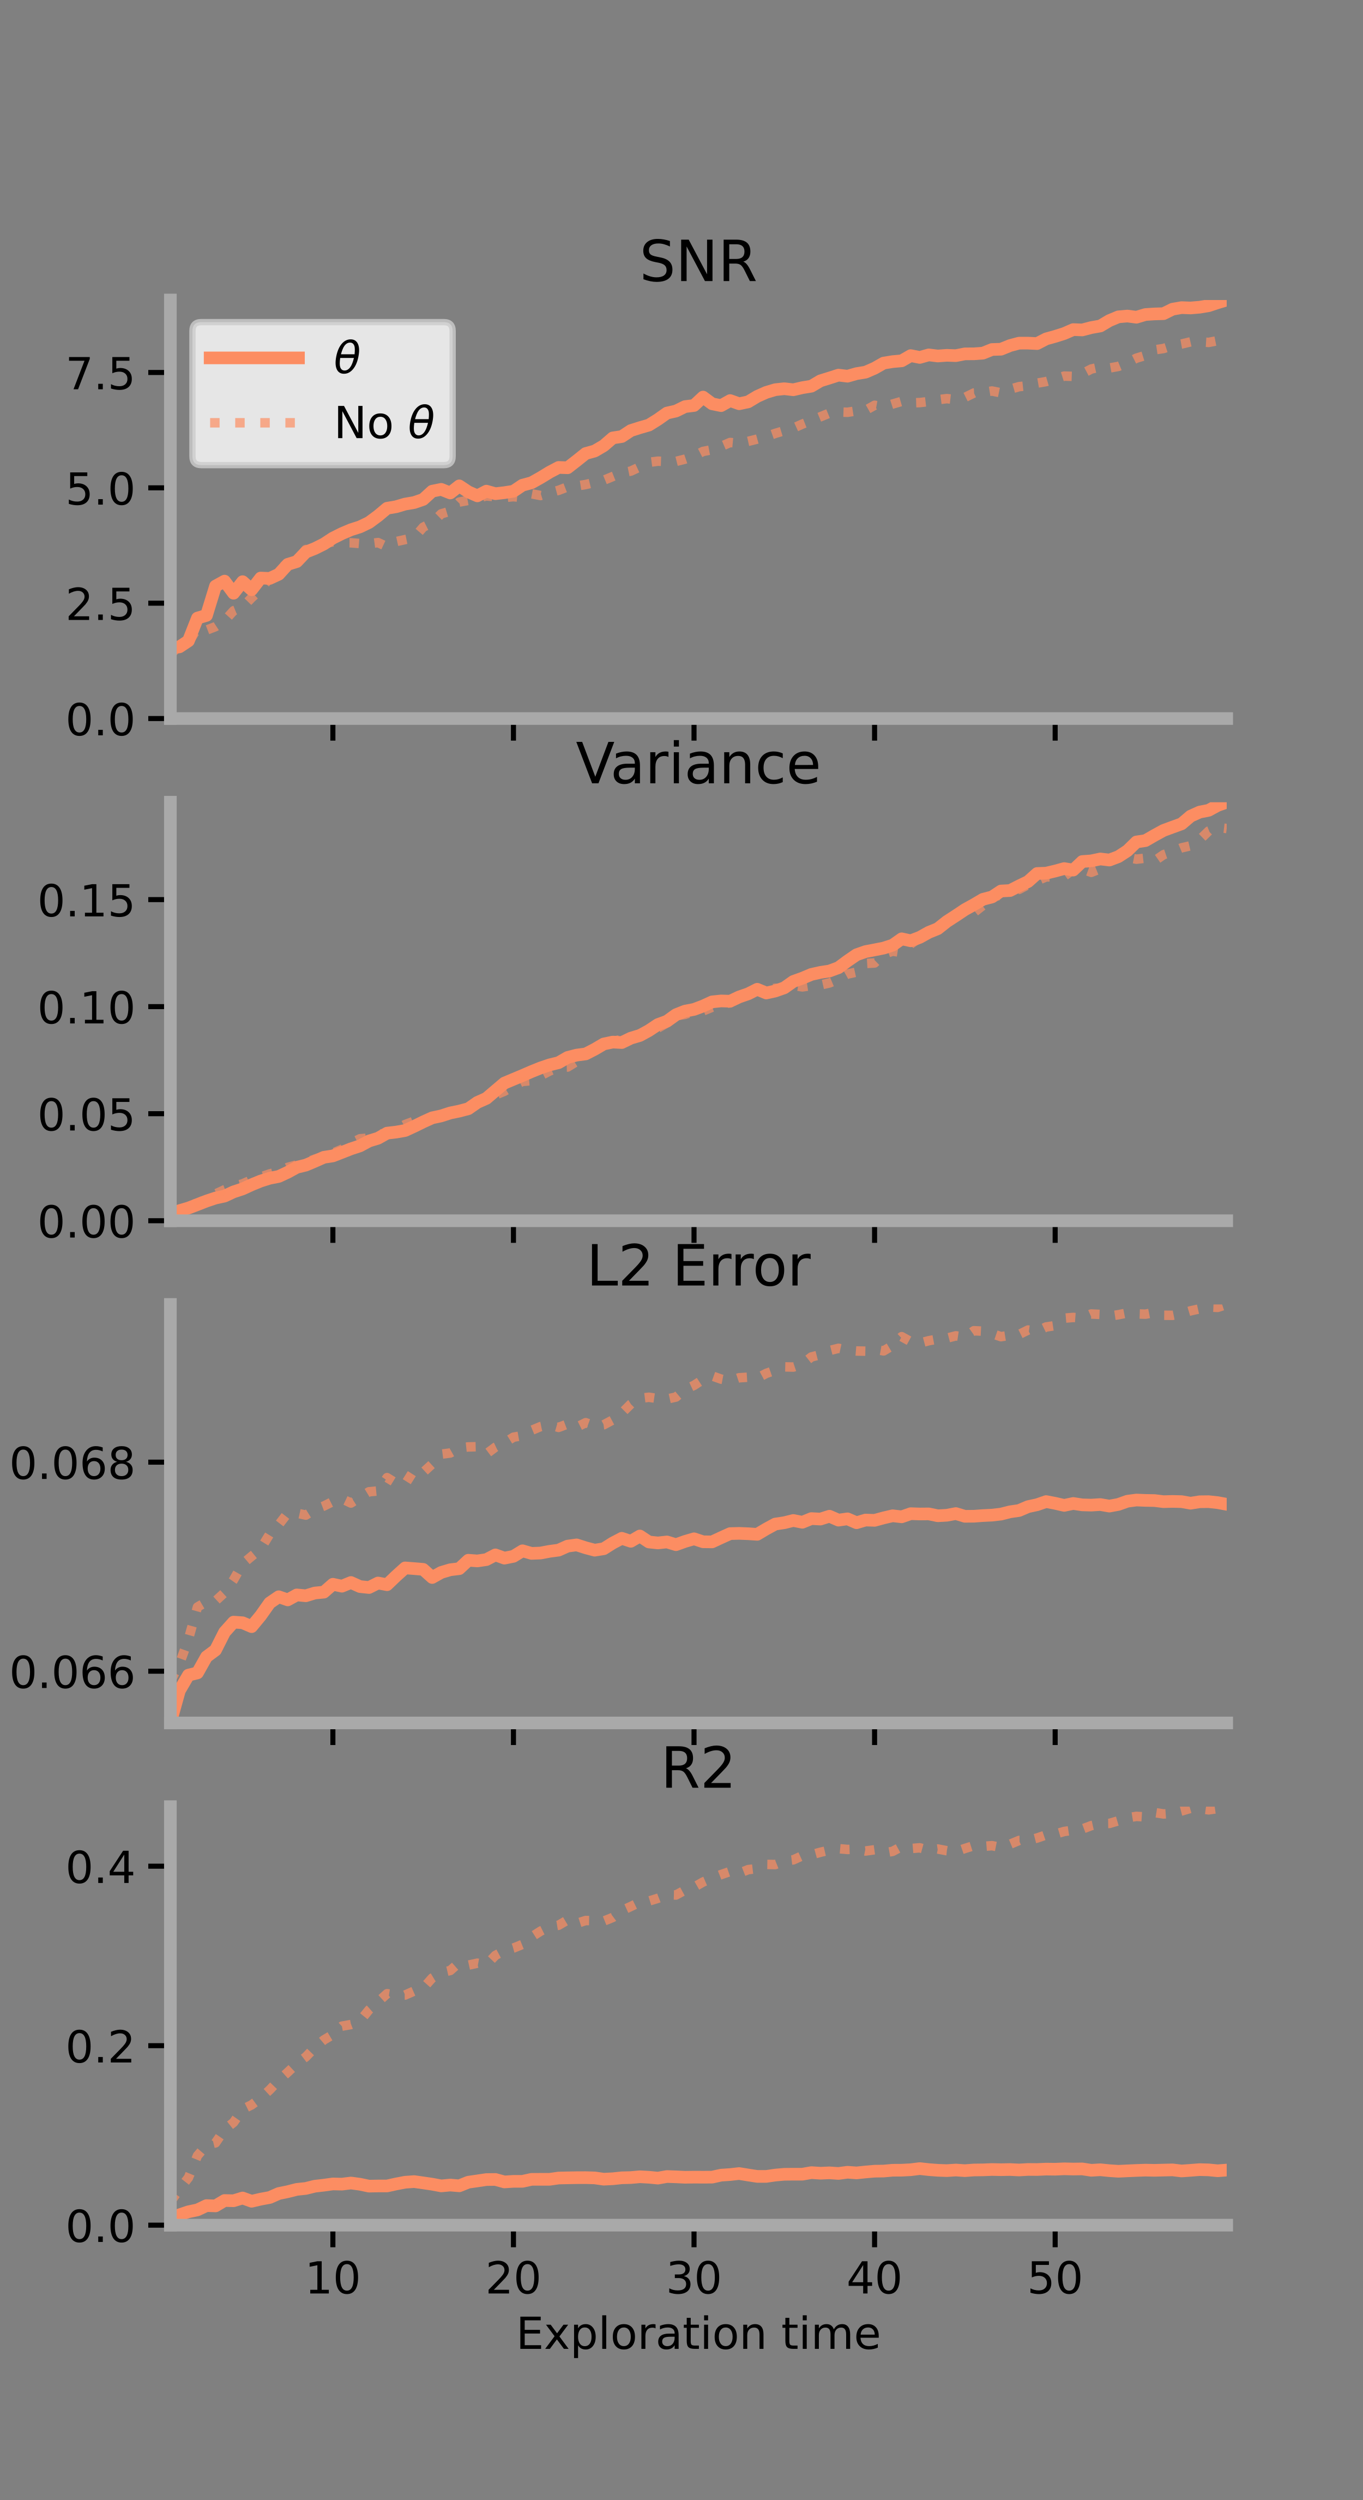 <?xml version="1.0" encoding="utf-8" standalone="no"?>
<!DOCTYPE svg PUBLIC "-//W3C//DTD SVG 1.1//EN"
  "http://www.w3.org/Graphics/SVG/1.1/DTD/svg11.dtd">
<!-- Created with matplotlib (https://matplotlib.org/) -->
<svg height="396pt" version="1.1" viewBox="0 0 216 396" width="216pt" xmlns="http://www.w3.org/2000/svg" xmlns:xlink="http://www.w3.org/1999/xlink">
 <rect x="0" y="0" width="216" height="396" fill="#808080" stroke="none"/>
 <defs>
  <style type="text/css">*{stroke-linecap:butt;stroke-linejoin:round;}</style>
 </defs>
 <g id="figure_1">
  <g id="patch_1">
   <path d="M 0 396 
L 216 396 
L 216 0 
L 0 0 
z
" style="fill:none;"/>
  </g>
  <g id="axes_1">
   <g id="patch_2">
    <path d="M 27 113.807 
L 194.4 113.807 
L 194.4 47.52 
L 27 47.52 
z
" style="fill:none;"/>
   </g>
   <g id="matplotlib.axis_1">
    <g id="xtick_1">
     <g id="line2d_1">
      <defs>
       <path d="M 0 0 
L 0 3.5 
" id="mb276098f3b" style="stroke:#000000;stroke-width:0.8;"/>
      </defs>
      <g>
       <use style="stroke:#000000;stroke-width:0.8;" x="52.754" xlink:href="#mb276098f3b" y="113.807"/>
      </g>
     </g>
    </g>
    <g id="xtick_2">
     <g id="line2d_2">
      <g>
       <use style="stroke:#000000;stroke-width:0.8;" x="81.369" xlink:href="#mb276098f3b" y="113.807"/>
      </g>
     </g>
    </g>
    <g id="xtick_3">
     <g id="line2d_3">
      <g>
       <use style="stroke:#000000;stroke-width:0.8;" x="109.984" xlink:href="#mb276098f3b" y="113.807"/>
      </g>
     </g>
    </g>
    <g id="xtick_4">
     <g id="line2d_4">
      <g>
       <use style="stroke:#000000;stroke-width:0.8;" x="138.599" xlink:href="#mb276098f3b" y="113.807"/>
      </g>
     </g>
    </g>
    <g id="xtick_5">
     <g id="line2d_5">
      <g>
       <use style="stroke:#000000;stroke-width:0.8;" x="167.214" xlink:href="#mb276098f3b" y="113.807"/>
      </g>
     </g>
    </g>
   </g>
   <g id="matplotlib.axis_2">
    <g id="ytick_1">
     <g id="line2d_6">
      <defs>
       <path d="M 0 0 
L -3.5 0 
" id="m2d665f15a6" style="stroke:#000000;stroke-width:0.8;"/>
      </defs>
      <g>
       <use style="stroke:#000000;stroke-width:0.8;" x="27" xlink:href="#m2d665f15a6" y="113.807"/>
      </g>
     </g>
     <g id="text_1">
      <!-- 0.0 -->
      <g transform="translate(10.368 116.466)scale(0.07 -0.07)">
       <defs>
        <path d="M 31.781 66.406 
Q 24.172 66.406 20.328 58.906 
Q 16.5 51.422 16.5 36.375 
Q 16.5 21.391 20.328 13.891 
Q 24.172 6.391 31.781 6.391 
Q 39.453 6.391 43.281 13.891 
Q 47.125 21.391 47.125 36.375 
Q 47.125 51.422 43.281 58.906 
Q 39.453 66.406 31.781 66.406 
z
M 31.781 74.219 
Q 44.047 74.219 50.516 64.516 
Q 56.984 54.828 56.984 36.375 
Q 56.984 17.969 50.516 8.266 
Q 44.047 -1.422 31.781 -1.422 
Q 19.531 -1.422 13.062 8.266 
Q 6.594 17.969 6.594 36.375 
Q 6.594 54.828 13.062 64.516 
Q 19.531 74.219 31.781 74.219 
z
" id="DejaVuSans-48"/>
        <path d="M 10.688 12.406 
L 21 12.406 
L 21 0 
L 10.688 0 
z
" id="DejaVuSans-46"/>
       </defs>
       <use xlink:href="#DejaVuSans-48"/>
       <use x="63.623" xlink:href="#DejaVuSans-46"/>
       <use x="95.41" xlink:href="#DejaVuSans-48"/>
      </g>
     </g>
    </g>
    <g id="ytick_2">
     <g id="line2d_7">
      <g>
       <use style="stroke:#000000;stroke-width:0.8;" x="27" xlink:href="#m2d665f15a6" y="95.537"/>
      </g>
     </g>
     <g id="text_2">
      <!-- 2.5 -->
      <g transform="translate(10.368 98.197)scale(0.07 -0.07)">
       <defs>
        <path d="M 19.188 8.297 
L 53.609 8.297 
L 53.609 0 
L 7.328 0 
L 7.328 8.297 
Q 12.938 14.109 22.625 23.891 
Q 32.328 33.688 34.812 36.531 
Q 39.547 41.844 41.422 45.531 
Q 43.312 49.219 43.312 52.781 
Q 43.312 58.594 39.234 62.25 
Q 35.156 65.922 28.609 65.922 
Q 23.969 65.922 18.812 64.312 
Q 13.672 62.703 7.812 59.422 
L 7.812 69.391 
Q 13.766 71.781 18.938 73 
Q 24.125 74.219 28.422 74.219 
Q 39.75 74.219 46.484 68.547 
Q 53.219 62.891 53.219 53.422 
Q 53.219 48.922 51.531 44.891 
Q 49.859 40.875 45.406 35.406 
Q 44.188 33.984 37.641 27.219 
Q 31.109 20.453 19.188 8.297 
z
" id="DejaVuSans-50"/>
        <path d="M 10.797 72.906 
L 49.516 72.906 
L 49.516 64.594 
L 19.828 64.594 
L 19.828 46.734 
Q 21.969 47.469 24.109 47.828 
Q 26.266 48.188 28.422 48.188 
Q 40.625 48.188 47.75 41.5 
Q 54.891 34.812 54.891 23.391 
Q 54.891 11.625 47.562 5.094 
Q 40.234 -1.422 26.906 -1.422 
Q 22.312 -1.422 17.547 -0.641 
Q 12.797 0.141 7.719 1.703 
L 7.719 11.625 
Q 12.109 9.234 16.797 8.062 
Q 21.484 6.891 26.703 6.891 
Q 35.156 6.891 40.078 11.328 
Q 45.016 15.766 45.016 23.391 
Q 45.016 31 40.078 35.438 
Q 35.156 39.891 26.703 39.891 
Q 22.75 39.891 18.812 39.016 
Q 14.891 38.141 10.797 36.281 
z
" id="DejaVuSans-53"/>
       </defs>
       <use xlink:href="#DejaVuSans-50"/>
       <use x="63.623" xlink:href="#DejaVuSans-46"/>
       <use x="95.41" xlink:href="#DejaVuSans-53"/>
      </g>
     </g>
    </g>
    <g id="ytick_3">
     <g id="line2d_8">
      <g>
       <use style="stroke:#000000;stroke-width:0.8;" x="27" xlink:href="#m2d665f15a6" y="77.268"/>
      </g>
     </g>
     <g id="text_3">
      <!-- 5.0 -->
      <g transform="translate(10.368 79.927)scale(0.07 -0.07)">
       <use xlink:href="#DejaVuSans-53"/>
       <use x="63.623" xlink:href="#DejaVuSans-46"/>
       <use x="95.41" xlink:href="#DejaVuSans-48"/>
      </g>
     </g>
    </g>
    <g id="ytick_4">
     <g id="line2d_9">
      <g>
       <use style="stroke:#000000;stroke-width:0.8;" x="27" xlink:href="#m2d665f15a6" y="58.998"/>
      </g>
     </g>
     <g id="text_4">
      <!-- 7.5 -->
      <g transform="translate(10.368 61.658)scale(0.07 -0.07)">
       <defs>
        <path d="M 8.203 72.906 
L 55.078 72.906 
L 55.078 68.703 
L 28.609 0 
L 18.312 0 
L 43.219 64.594 
L 8.203 64.594 
z
" id="DejaVuSans-55"/>
       </defs>
       <use xlink:href="#DejaVuSans-55"/>
       <use x="63.623" xlink:href="#DejaVuSans-46"/>
       <use x="95.41" xlink:href="#DejaVuSans-53"/>
      </g>
     </g>
    </g>
   </g>
   <g id="line2d_10">
    <path clip-path="url(#pe77cf4b6e5)" d="M 27 102.623 
L 28.431 102.458 
L 29.862 101.509 
L 31.292 97.896 
L 32.723 97.473 
L 34.154 92.831 
L 35.585 92.043 
L 37.015 93.961 
L 38.446 92.131 
L 39.877 93.407 
L 41.308 91.555 
L 42.739 91.616 
L 44.169 90.96 
L 45.6 89.389 
L 47.031 88.95 
L 48.462 87.449 
L 49.892 86.88 
L 51.323 86.166 
L 52.754 85.23 
L 54.184 84.514 
L 55.615 83.906 
L 57.046 83.449 
L 58.477 82.761 
L 59.907 81.704 
L 61.338 80.503 
L 62.769 80.26 
L 64.2 79.839 
L 65.63 79.597 
L 67.061 79.104 
L 68.492 77.798 
L 69.923 77.51 
L 71.353 78.081 
L 72.784 76.955 
L 74.215 77.907 
L 75.646 78.538 
L 77.077 77.794 
L 78.507 78.197 
L 79.938 78.031 
L 81.369 77.807 
L 82.8 76.847 
L 84.231 76.465 
L 85.661 75.663 
L 87.092 74.789 
L 88.523 74.036 
L 89.954 74.088 
L 91.384 72.976 
L 92.815 71.83 
L 94.246 71.436 
L 95.677 70.596 
L 97.107 69.362 
L 98.538 69.142 
L 99.969 68.197 
L 101.4 67.741 
L 102.83 67.331 
L 104.261 66.438 
L 105.692 65.426 
L 107.123 65.103 
L 108.553 64.402 
L 109.984 64.226 
L 111.415 62.892 
L 112.846 63.956 
L 114.276 64.247 
L 115.707 63.446 
L 117.138 63.951 
L 118.569 63.646 
L 120 62.784 
L 121.43 62.149 
L 122.861 61.722 
L 124.292 61.569 
L 125.723 61.735 
L 127.153 61.403 
L 128.584 61.167 
L 130.015 60.318 
L 131.446 59.875 
L 132.876 59.416 
L 134.307 59.588 
L 135.738 59.179 
L 137.169 58.946 
L 138.6 58.323 
L 140.03 57.511 
L 141.461 57.277 
L 142.892 57.151 
L 144.323 56.327 
L 145.753 56.612 
L 147.184 56.211 
L 148.615 56.386 
L 150.046 56.279 
L 151.476 56.33 
L 152.907 56.049 
L 154.338 56.041 
L 155.769 55.936 
L 157.2 55.359 
L 158.631 55.313 
L 160.061 54.734 
L 161.492 54.351 
L 162.923 54.35 
L 164.354 54.418 
L 165.784 53.678 
L 167.215 53.28 
L 168.646 52.827 
L 170.077 52.205 
L 171.508 52.259 
L 172.938 51.886 
L 174.369 51.632 
L 175.8 50.782 
L 177.231 50.185 
L 178.661 50.059 
L 180.092 50.246 
L 181.523 49.817 
L 182.954 49.725 
L 184.385 49.682 
L 185.815 48.975 
L 187.246 48.724 
L 188.677 48.778 
L 190.108 48.658 
L 191.538 48.42 
L 192.969 47.945 
L 194.4 47.52 
" style="fill:none;stroke:#fc8d62;stroke-linecap:square;stroke-width:2;"/>
   </g>
   <g id="line2d_11">
    <path clip-path="url(#pe77cf4b6e5)" d="M 27 103.708 
L 28.431 102.23 
L 29.862 101.816 
L 31.292 99.453 
L 32.723 99.801 
L 34.154 99.25 
L 35.585 98.317 
L 37.015 96.737 
L 38.446 96.154 
L 39.877 94.679 
L 41.308 93.367 
L 42.739 91.51 
L 44.169 90.242 
L 45.6 89.186 
L 47.031 88.832 
L 48.462 87.041 
L 49.892 87.116 
L 51.323 86.119 
L 52.754 85.817 
L 54.184 85.965 
L 55.615 85.973 
L 57.046 86.093 
L 58.477 86.126 
L 59.907 85.937 
L 61.338 86.607 
L 62.769 85.781 
L 64.2 85.464 
L 65.63 85.17 
L 67.061 83.502 
L 68.492 82.784 
L 69.923 81.389 
L 71.353 80.963 
L 72.784 79.521 
L 74.215 79.26 
L 75.646 78.876 
L 77.077 78.546 
L 78.507 78.682 
L 79.938 78.797 
L 81.369 78.669 
L 82.8 78.812 
L 84.231 78.212 
L 85.661 78.485 
L 87.092 78.041 
L 88.523 77.66 
L 89.954 77.11 
L 91.384 76.97 
L 92.815 76.743 
L 94.246 76.396 
L 95.677 76.067 
L 97.107 75.473 
L 98.538 74.901 
L 99.969 74.617 
L 101.4 73.946 
L 102.83 73.232 
L 104.261 73.045 
L 105.692 73.093 
L 107.123 73.085 
L 108.553 72.723 
L 109.984 72.235 
L 111.415 71.5 
L 112.846 71.227 
L 114.276 70.7 
L 115.707 70.085 
L 117.138 70.22 
L 118.569 69.905 
L 120 69.546 
L 121.43 69.148 
L 122.861 68.645 
L 124.292 68.214 
L 125.723 67.81 
L 127.153 67.168 
L 128.584 66.605 
L 130.015 66.014 
L 131.446 65.431 
L 132.876 65.254 
L 134.307 65.299 
L 135.738 65.076 
L 137.169 64.995 
L 138.6 64.191 
L 140.03 64.453 
L 141.461 63.991 
L 142.892 63.574 
L 144.323 63.809 
L 145.753 63.766 
L 147.184 63.6 
L 148.615 63.317 
L 150.046 63.135 
L 151.476 63.296 
L 152.907 62.951 
L 154.338 62.244 
L 155.769 62.158 
L 157.2 61.931 
L 158.631 62.222 
L 160.061 61.652 
L 161.492 61.241 
L 162.923 61.087 
L 164.354 60.686 
L 165.784 60.438 
L 167.215 60.022 
L 168.646 59.568 
L 170.077 59.613 
L 171.508 59.196 
L 172.938 58.447 
L 174.369 58.132 
L 175.8 58.293 
L 177.231 58.036 
L 178.661 57.441 
L 180.092 56.729 
L 181.523 56.297 
L 182.954 55.412 
L 184.385 55.201 
L 185.815 54.742 
L 187.246 54.485 
L 188.677 54.145 
L 190.108 54.143 
L 191.538 54.235 
L 192.969 53.952 
L 194.4 53.319 
" style="fill:none;stroke:#fc8d62;stroke-dasharray:1.5,2.475;stroke-dashoffset:0;stroke-opacity:0.7;stroke-width:1.5;"/>
   </g>
   <g id="patch_3">
    <path d="M 27 113.807 
L 27 47.52 
" style="fill:none;stroke:#a9a9a9;stroke-linecap:square;stroke-linejoin:miter;stroke-width:2;"/>
   </g>
   <g id="patch_4">
    <path d="M 194.4 113.807 
L 194.4 47.52 
" style="fill:none;"/>
   </g>
   <g id="patch_5">
    <path d="M 27 113.807 
L 194.4 113.807 
" style="fill:none;stroke:#a9a9a9;stroke-linecap:square;stroke-linejoin:miter;stroke-width:2;"/>
   </g>
   <g id="patch_6">
    <path d="M 27 47.52 
L 194.4 47.52 
" style="fill:none;"/>
   </g>
   <g id="text_5">
    <!-- SNR -->
    <g transform="translate(101.35 44.52)scale(0.09 -0.09)">
     <defs>
      <path d="M 53.516 70.516 
L 53.516 60.891 
Q 47.906 63.578 42.922 64.891 
Q 37.938 66.219 33.297 66.219 
Q 25.25 66.219 20.875 63.094 
Q 16.5 59.969 16.5 54.203 
Q 16.5 49.359 19.406 46.891 
Q 22.312 44.438 30.422 42.922 
L 36.375 41.703 
Q 47.406 39.594 52.656 34.297 
Q 57.906 29 57.906 20.125 
Q 57.906 9.516 50.797 4.047 
Q 43.703 -1.422 29.984 -1.422 
Q 24.812 -1.422 18.969 -0.25 
Q 13.141 0.922 6.891 3.219 
L 6.891 13.375 
Q 12.891 10.016 18.656 8.297 
Q 24.422 6.594 29.984 6.594 
Q 38.422 6.594 43.016 9.906 
Q 47.609 13.234 47.609 19.391 
Q 47.609 24.75 44.312 27.781 
Q 41.016 30.812 33.5 32.328 
L 27.484 33.5 
Q 16.453 35.688 11.516 40.375 
Q 6.594 45.062 6.594 53.422 
Q 6.594 63.094 13.406 68.656 
Q 20.219 74.219 32.172 74.219 
Q 37.312 74.219 42.625 73.281 
Q 47.953 72.359 53.516 70.516 
z
" id="DejaVuSans-83"/>
      <path d="M 9.812 72.906 
L 23.094 72.906 
L 55.422 11.922 
L 55.422 72.906 
L 64.984 72.906 
L 64.984 0 
L 51.703 0 
L 19.391 60.984 
L 19.391 0 
L 9.812 0 
z
" id="DejaVuSans-78"/>
      <path d="M 44.391 34.188 
Q 47.562 33.109 50.562 29.594 
Q 53.562 26.078 56.594 19.922 
L 66.609 0 
L 56 0 
L 46.688 18.703 
Q 43.062 26.031 39.672 28.422 
Q 36.281 30.812 30.422 30.812 
L 19.672 30.812 
L 19.672 0 
L 9.812 0 
L 9.812 72.906 
L 32.078 72.906 
Q 44.578 72.906 50.734 67.672 
Q 56.891 62.453 56.891 51.906 
Q 56.891 45.016 53.688 40.469 
Q 50.484 35.938 44.391 34.188 
z
M 19.672 64.797 
L 19.672 38.922 
L 32.078 38.922 
Q 39.203 38.922 42.844 42.219 
Q 46.484 45.516 46.484 51.906 
Q 46.484 58.297 42.844 61.547 
Q 39.203 64.797 32.078 64.797 
z
" id="DejaVuSans-82"/>
     </defs>
     <use xlink:href="#DejaVuSans-83"/>
     <use x="63.477" xlink:href="#DejaVuSans-78"/>
     <use x="138.281" xlink:href="#DejaVuSans-82"/>
    </g>
   </g>
   <g id="legend_1">
    <g id="patch_7">
     <path d="M 31.9 73.669 
L 70.33 73.669 
Q 71.73 73.669 71.73 72.269 
L 71.73 52.42 
Q 71.73 51.02 70.33 51.02 
L 31.9 51.02 
Q 30.5 51.02 30.5 52.42 
L 30.5 72.269 
Q 30.5 73.669 31.9 73.669 
z
" style="fill:#ffffff;opacity:0.8;stroke:#cccccc;stroke-linejoin:miter;"/>
    </g>
    <g id="line2d_12">
     <path d="M 33.3 56.689 
L 47.3 56.689 
" style="fill:none;stroke:#fc8d62;stroke-linecap:square;stroke-width:2;"/>
    </g>
    <g id="line2d_13"/>
    <g id="text_6">
     <!-- $\theta$ -->
     <g transform="translate(52.9 59.139)scale(0.07 -0.07)">
      <defs>
       <path d="M 45.516 34.672 
L 14.453 34.672 
Q 12.359 20.062 14.5 13.875 
Q 17.188 6.25 24.469 6.25 
Q 31.781 6.25 37.359 13.922 
Q 42.234 20.656 45.516 34.672 
z
M 47.016 42.969 
Q 48.344 56.844 46.625 61.719 
Q 43.953 69.438 36.766 69.438 
Q 29.297 69.438 23.828 61.812 
Q 19.531 55.672 16.156 42.969 
z
M 38.188 76.766 
Q 49.906 76.766 54.594 66.406 
Q 59.281 56.109 55.719 37.844 
Q 52.203 19.625 43.453 9.281 
Q 34.766 -1.125 23.047 -1.125 
Q 11.281 -1.125 6.641 9.281 
Q 2 19.625 5.516 37.844 
Q 9.078 56.109 17.719 66.406 
Q 26.422 76.766 38.188 76.766 
z
" id="DejaVuSans-Oblique-952"/>
      </defs>
      <use transform="translate(0 0.234)" xlink:href="#DejaVuSans-Oblique-952"/>
     </g>
    </g>
    <g id="line2d_14">
     <path d="M 33.3 66.964 
L 47.3 66.964 
" style="fill:none;stroke:#fc8d62;stroke-dasharray:1.5,2.475;stroke-dashoffset:0;stroke-opacity:0.7;stroke-width:1.5;"/>
    </g>
    <g id="line2d_15"/>
    <g id="text_7">
     <!-- No $\theta$ -->
     <g transform="translate(52.9 69.414)scale(0.07 -0.07)">
      <defs>
       <path d="M 30.609 48.391 
Q 23.391 48.391 19.188 42.75 
Q 14.984 37.109 14.984 27.297 
Q 14.984 17.484 19.156 11.844 
Q 23.344 6.203 30.609 6.203 
Q 37.797 6.203 41.984 11.859 
Q 46.188 17.531 46.188 27.297 
Q 46.188 37.016 41.984 42.703 
Q 37.797 48.391 30.609 48.391 
z
M 30.609 56 
Q 42.328 56 49.016 48.375 
Q 55.719 40.766 55.719 27.297 
Q 55.719 13.875 49.016 6.219 
Q 42.328 -1.422 30.609 -1.422 
Q 18.844 -1.422 12.172 6.219 
Q 5.516 13.875 5.516 27.297 
Q 5.516 40.766 12.172 48.375 
Q 18.844 56 30.609 56 
z
" id="DejaVuSans-111"/>
       <path id="DejaVuSans-32"/>
      </defs>
      <use transform="translate(0 0.234)" xlink:href="#DejaVuSans-78"/>
      <use transform="translate(74.805 0.234)" xlink:href="#DejaVuSans-111"/>
      <use transform="translate(135.986 0.234)" xlink:href="#DejaVuSans-32"/>
      <use transform="translate(167.773 0.234)" xlink:href="#DejaVuSans-Oblique-952"/>
     </g>
    </g>
   </g>
  </g>
  <g id="axes_2">
   <g id="patch_8">
    <path d="M 27 193.351 
L 194.4 193.351 
L 194.4 127.064 
L 27 127.064 
z
" style="fill:none;"/>
   </g>
   <g id="matplotlib.axis_3">
    <g id="xtick_6">
     <g id="line2d_16">
      <g>
       <use style="stroke:#000000;stroke-width:0.8;" x="52.754" xlink:href="#mb276098f3b" y="193.351"/>
      </g>
     </g>
    </g>
    <g id="xtick_7">
     <g id="line2d_17">
      <g>
       <use style="stroke:#000000;stroke-width:0.8;" x="81.369" xlink:href="#mb276098f3b" y="193.351"/>
      </g>
     </g>
    </g>
    <g id="xtick_8">
     <g id="line2d_18">
      <g>
       <use style="stroke:#000000;stroke-width:0.8;" x="109.984" xlink:href="#mb276098f3b" y="193.351"/>
      </g>
     </g>
    </g>
    <g id="xtick_9">
     <g id="line2d_19">
      <g>
       <use style="stroke:#000000;stroke-width:0.8;" x="138.599" xlink:href="#mb276098f3b" y="193.351"/>
      </g>
     </g>
    </g>
    <g id="xtick_10">
     <g id="line2d_20">
      <g>
       <use style="stroke:#000000;stroke-width:0.8;" x="167.214" xlink:href="#mb276098f3b" y="193.351"/>
      </g>
     </g>
    </g>
   </g>
   <g id="matplotlib.axis_4">
    <g id="ytick_5">
     <g id="line2d_21">
      <g>
       <use style="stroke:#000000;stroke-width:0.8;" x="27" xlink:href="#m2d665f15a6" y="193.351"/>
      </g>
     </g>
     <g id="text_8">
      <!-- 0.00 -->
      <g transform="translate(5.914 196.011)scale(0.07 -0.07)">
       <use xlink:href="#DejaVuSans-48"/>
       <use x="63.623" xlink:href="#DejaVuSans-46"/>
       <use x="95.41" xlink:href="#DejaVuSans-48"/>
       <use x="159.033" xlink:href="#DejaVuSans-48"/>
      </g>
     </g>
    </g>
    <g id="ytick_6">
     <g id="line2d_22">
      <g>
       <use style="stroke:#000000;stroke-width:0.8;" x="27" xlink:href="#m2d665f15a6" y="176.396"/>
      </g>
     </g>
     <g id="text_9">
      <!-- 0.05 -->
      <g transform="translate(5.914 179.055)scale(0.07 -0.07)">
       <use xlink:href="#DejaVuSans-48"/>
       <use x="63.623" xlink:href="#DejaVuSans-46"/>
       <use x="95.41" xlink:href="#DejaVuSans-48"/>
       <use x="159.033" xlink:href="#DejaVuSans-53"/>
      </g>
     </g>
    </g>
    <g id="ytick_7">
     <g id="line2d_23">
      <g>
       <use style="stroke:#000000;stroke-width:0.8;" x="27" xlink:href="#m2d665f15a6" y="159.441"/>
      </g>
     </g>
     <g id="text_10">
      <!-- 0.10 -->
      <g transform="translate(5.914 162.1)scale(0.07 -0.07)">
       <defs>
        <path d="M 12.406 8.297 
L 28.516 8.297 
L 28.516 63.922 
L 10.984 60.406 
L 10.984 69.391 
L 28.422 72.906 
L 38.281 72.906 
L 38.281 8.297 
L 54.391 8.297 
L 54.391 0 
L 12.406 0 
z
" id="DejaVuSans-49"/>
       </defs>
       <use xlink:href="#DejaVuSans-48"/>
       <use x="63.623" xlink:href="#DejaVuSans-46"/>
       <use x="95.41" xlink:href="#DejaVuSans-49"/>
       <use x="159.033" xlink:href="#DejaVuSans-48"/>
      </g>
     </g>
    </g>
    <g id="ytick_8">
     <g id="line2d_24">
      <g>
       <use style="stroke:#000000;stroke-width:0.8;" x="27" xlink:href="#m2d665f15a6" y="142.486"/>
      </g>
     </g>
     <g id="text_11">
      <!-- 0.15 -->
      <g transform="translate(5.914 145.145)scale(0.07 -0.07)">
       <use xlink:href="#DejaVuSans-48"/>
       <use x="63.623" xlink:href="#DejaVuSans-46"/>
       <use x="95.41" xlink:href="#DejaVuSans-49"/>
       <use x="159.033" xlink:href="#DejaVuSans-53"/>
      </g>
     </g>
    </g>
   </g>
   <g id="line2d_25">
    <path clip-path="url(#pbb66529cec)" d="M 27 192.26 
L 28.431 191.758 
L 29.862 191.338 
L 31.292 190.79 
L 32.723 190.231 
L 34.154 189.753 
L 35.585 189.443 
L 37.015 188.779 
L 38.446 188.307 
L 39.877 187.65 
L 41.308 187.065 
L 42.739 186.616 
L 44.169 186.336 
L 45.6 185.672 
L 47.031 184.888 
L 48.462 184.54 
L 49.892 183.937 
L 51.323 183.302 
L 52.754 183.08 
L 54.184 182.526 
L 55.615 181.962 
L 57.046 181.493 
L 58.477 180.72 
L 59.907 180.285 
L 61.338 179.478 
L 62.769 179.311 
L 64.2 179.061 
L 65.63 178.401 
L 67.061 177.699 
L 68.492 177.051 
L 69.923 176.742 
L 71.353 176.28 
L 72.784 175.986 
L 74.215 175.609 
L 75.646 174.612 
L 77.077 173.975 
L 78.507 172.758 
L 79.938 171.547 
L 81.369 170.948 
L 82.8 170.35 
L 84.231 169.729 
L 85.661 169.152 
L 87.092 168.665 
L 88.523 168.315 
L 89.954 167.489 
L 91.384 167.118 
L 92.815 166.929 
L 94.246 166.194 
L 95.677 165.354 
L 97.107 165.054 
L 98.538 165.128 
L 99.969 164.433 
L 101.4 164.011 
L 102.83 163.23 
L 104.261 162.278 
L 105.692 161.753 
L 107.123 160.722 
L 108.553 160.154 
L 109.984 159.881 
L 111.415 159.342 
L 112.846 158.685 
L 114.276 158.537 
L 115.707 158.58 
L 117.138 157.903 
L 118.569 157.409 
L 120 156.688 
L 121.43 157.28 
L 122.861 156.963 
L 124.292 156.458 
L 125.723 155.449 
L 127.153 154.937 
L 128.584 154.335 
L 130.015 154.016 
L 131.446 153.798 
L 132.876 153.269 
L 134.307 152.205 
L 135.738 151.223 
L 137.169 150.721 
L 138.6 150.449 
L 140.03 150.166 
L 141.461 149.704 
L 142.892 148.698 
L 144.323 149.01 
L 145.753 148.47 
L 147.184 147.673 
L 148.615 147.091 
L 150.046 145.96 
L 151.476 145.032 
L 152.907 144.076 
L 154.338 143.284 
L 155.769 142.443 
L 157.2 142.07 
L 158.631 141.127 
L 160.061 141.051 
L 161.492 140.321 
L 162.923 139.63 
L 164.354 138.352 
L 165.784 138.3 
L 167.215 137.963 
L 168.646 137.573 
L 170.077 137.811 
L 171.508 136.456 
L 172.938 136.354 
L 174.369 136.049 
L 175.8 136.22 
L 177.231 135.686 
L 178.661 134.755 
L 180.092 133.357 
L 181.523 133.142 
L 182.954 132.316 
L 184.385 131.534 
L 185.815 131.005 
L 187.246 130.488 
L 188.677 129.272 
L 190.108 128.624 
L 191.538 128.345 
L 192.969 127.567 
L 194.4 127.064 
" style="fill:none;stroke:#fc8d62;stroke-linecap:square;stroke-width:2;"/>
   </g>
   <g id="line2d_26">
    <path clip-path="url(#pbb66529cec)" d="M 27 192.122 
L 28.431 191.503 
L 29.862 190.961 
L 31.292 190.548 
L 32.723 189.917 
L 34.154 189.104 
L 35.585 188.437 
L 37.015 187.896 
L 38.446 187.505 
L 39.877 186.875 
L 41.308 186.429 
L 42.739 185.928 
L 44.169 185.585 
L 45.6 184.896 
L 47.031 184.504 
L 48.462 184.109 
L 49.892 183.588 
L 51.323 183.142 
L 52.754 182.643 
L 54.184 182.039 
L 55.615 181.085 
L 57.046 180.366 
L 58.477 180.258 
L 59.907 179.7 
L 61.338 179.469 
L 62.769 178.867 
L 64.2 178.111 
L 65.63 177.58 
L 67.061 177.164 
L 68.492 177.123 
L 69.923 176.888 
L 71.353 176.317 
L 72.784 176.043 
L 74.215 175.283 
L 75.646 174.524 
L 77.077 173.63 
L 78.507 173.431 
L 79.938 172.84 
L 81.369 171.987 
L 82.8 171.283 
L 84.231 171.164 
L 85.661 170.389 
L 87.092 169.643 
L 88.523 169.048 
L 89.954 169.006 
L 91.384 168.118 
L 92.815 167.081 
L 94.246 166.167 
L 95.677 165.417 
L 97.107 164.902 
L 98.538 164.659 
L 99.969 164.199 
L 101.4 163.745 
L 102.83 163.406 
L 104.261 162.838 
L 105.692 162.019 
L 107.123 160.894 
L 108.553 160.672 
L 109.984 160.162 
L 111.415 160.126 
L 112.846 159.537 
L 114.276 159.041 
L 115.707 158.849 
L 117.138 157.542 
L 118.569 157.212 
L 120 156.729 
L 121.43 156.782 
L 122.861 156.535 
L 124.292 156.539 
L 125.723 156.086 
L 127.153 156.313 
L 128.584 156.107 
L 130.015 156.013 
L 131.446 155.689 
L 132.876 155.084 
L 134.307 154.282 
L 135.738 153.964 
L 137.169 152.605 
L 138.6 152.526 
L 140.03 151.157 
L 141.461 150.647 
L 142.892 150.877 
L 144.323 149.527 
L 145.753 148.537 
L 147.184 147.629 
L 148.615 147.154 
L 150.046 146.404 
L 151.476 144.876 
L 152.907 144.568 
L 154.338 144.54 
L 155.769 143.412 
L 157.2 142.743 
L 158.631 141.234 
L 160.061 141.123 
L 161.492 140.873 
L 162.923 140.107 
L 164.354 139.496 
L 165.784 138.886 
L 167.215 138.913 
L 168.646 138.777 
L 170.077 137.733 
L 171.508 137.651 
L 172.938 138.17 
L 174.369 137.598 
L 175.8 136.488 
L 177.231 135.894 
L 178.661 135.805 
L 180.092 136.085 
L 181.523 135.924 
L 182.954 136.371 
L 184.385 135.377 
L 185.815 134.891 
L 187.246 134.29 
L 188.677 133.955 
L 190.108 133.014 
L 191.538 131.628 
L 192.969 131.06 
L 194.4 131.226 
" style="fill:none;stroke:#fc8d62;stroke-dasharray:1.5,2.475;stroke-dashoffset:0;stroke-opacity:0.7;stroke-width:1.5;"/>
   </g>
   <g id="patch_9">
    <path d="M 27 193.351 
L 27 127.064 
" style="fill:none;stroke:#a9a9a9;stroke-linecap:square;stroke-linejoin:miter;stroke-width:2;"/>
   </g>
   <g id="patch_10">
    <path d="M 194.4 193.351 
L 194.4 127.064 
" style="fill:none;"/>
   </g>
   <g id="patch_11">
    <path d="M 27 193.351 
L 194.4 193.351 
" style="fill:none;stroke:#a9a9a9;stroke-linecap:square;stroke-linejoin:miter;stroke-width:2;"/>
   </g>
   <g id="patch_12">
    <path d="M 27 127.064 
L 194.4 127.064 
" style="fill:none;"/>
   </g>
   <g id="text_12">
    <!-- Variance -->
    <g transform="translate(91.26 124.064)scale(0.09 -0.09)">
     <defs>
      <path d="M 28.609 0 
L 0.781 72.906 
L 11.078 72.906 
L 34.188 11.531 
L 57.328 72.906 
L 67.578 72.906 
L 39.797 0 
z
" id="DejaVuSans-86"/>
      <path d="M 34.281 27.484 
Q 23.391 27.484 19.188 25 
Q 14.984 22.516 14.984 16.5 
Q 14.984 11.719 18.141 8.906 
Q 21.297 6.109 26.703 6.109 
Q 34.188 6.109 38.703 11.406 
Q 43.219 16.703 43.219 25.484 
L 43.219 27.484 
z
M 52.203 31.203 
L 52.203 0 
L 43.219 0 
L 43.219 8.297 
Q 40.141 3.328 35.547 0.953 
Q 30.953 -1.422 24.312 -1.422 
Q 15.922 -1.422 10.953 3.297 
Q 6 8.016 6 15.922 
Q 6 25.141 12.172 29.828 
Q 18.359 34.516 30.609 34.516 
L 43.219 34.516 
L 43.219 35.406 
Q 43.219 41.609 39.141 45 
Q 35.062 48.391 27.688 48.391 
Q 23 48.391 18.547 47.266 
Q 14.109 46.141 10.016 43.891 
L 10.016 52.203 
Q 14.938 54.109 19.578 55.047 
Q 24.219 56 28.609 56 
Q 40.484 56 46.344 49.844 
Q 52.203 43.703 52.203 31.203 
z
" id="DejaVuSans-97"/>
      <path d="M 41.109 46.297 
Q 39.594 47.172 37.812 47.578 
Q 36.031 48 33.891 48 
Q 26.266 48 22.188 43.047 
Q 18.109 38.094 18.109 28.812 
L 18.109 0 
L 9.078 0 
L 9.078 54.688 
L 18.109 54.688 
L 18.109 46.188 
Q 20.953 51.172 25.484 53.578 
Q 30.031 56 36.531 56 
Q 37.453 56 38.578 55.875 
Q 39.703 55.766 41.062 55.516 
z
" id="DejaVuSans-114"/>
      <path d="M 9.422 54.688 
L 18.406 54.688 
L 18.406 0 
L 9.422 0 
z
M 9.422 75.984 
L 18.406 75.984 
L 18.406 64.594 
L 9.422 64.594 
z
" id="DejaVuSans-105"/>
      <path d="M 54.891 33.016 
L 54.891 0 
L 45.906 0 
L 45.906 32.719 
Q 45.906 40.484 42.875 44.328 
Q 39.844 48.188 33.797 48.188 
Q 26.516 48.188 22.312 43.547 
Q 18.109 38.922 18.109 30.906 
L 18.109 0 
L 9.078 0 
L 9.078 54.688 
L 18.109 54.688 
L 18.109 46.188 
Q 21.344 51.125 25.703 53.562 
Q 30.078 56 35.797 56 
Q 45.219 56 50.047 50.172 
Q 54.891 44.344 54.891 33.016 
z
" id="DejaVuSans-110"/>
      <path d="M 48.781 52.594 
L 48.781 44.188 
Q 44.969 46.297 41.141 47.344 
Q 37.312 48.391 33.406 48.391 
Q 24.656 48.391 19.812 42.844 
Q 14.984 37.312 14.984 27.297 
Q 14.984 17.281 19.812 11.734 
Q 24.656 6.203 33.406 6.203 
Q 37.312 6.203 41.141 7.25 
Q 44.969 8.297 48.781 10.406 
L 48.781 2.094 
Q 45.016 0.344 40.984 -0.531 
Q 36.969 -1.422 32.422 -1.422 
Q 20.062 -1.422 12.781 6.344 
Q 5.516 14.109 5.516 27.297 
Q 5.516 40.672 12.859 48.328 
Q 20.219 56 33.016 56 
Q 37.156 56 41.109 55.141 
Q 45.062 54.297 48.781 52.594 
z
" id="DejaVuSans-99"/>
      <path d="M 56.203 29.594 
L 56.203 25.203 
L 14.891 25.203 
Q 15.484 15.922 20.484 11.062 
Q 25.484 6.203 34.422 6.203 
Q 39.594 6.203 44.453 7.469 
Q 49.312 8.734 54.109 11.281 
L 54.109 2.781 
Q 49.266 0.734 44.188 -0.344 
Q 39.109 -1.422 33.891 -1.422 
Q 20.797 -1.422 13.156 6.188 
Q 5.516 13.812 5.516 26.812 
Q 5.516 40.234 12.766 48.109 
Q 20.016 56 32.328 56 
Q 43.359 56 49.781 48.891 
Q 56.203 41.797 56.203 29.594 
z
M 47.219 32.234 
Q 47.125 39.594 43.094 43.984 
Q 39.062 48.391 32.422 48.391 
Q 24.906 48.391 20.391 44.141 
Q 15.875 39.891 15.188 32.172 
z
" id="DejaVuSans-101"/>
     </defs>
     <use xlink:href="#DejaVuSans-86"/>
     <use x="60.658" xlink:href="#DejaVuSans-97"/>
     <use x="121.938" xlink:href="#DejaVuSans-114"/>
     <use x="163.051" xlink:href="#DejaVuSans-105"/>
     <use x="190.834" xlink:href="#DejaVuSans-97"/>
     <use x="252.113" xlink:href="#DejaVuSans-110"/>
     <use x="315.492" xlink:href="#DejaVuSans-99"/>
     <use x="370.473" xlink:href="#DejaVuSans-101"/>
    </g>
   </g>
  </g>
  <g id="axes_3">
   <g id="patch_13">
    <path d="M 27 272.896 
L 194.4 272.896 
L 194.4 206.609 
L 27 206.609 
z
" style="fill:none;"/>
   </g>
   <g id="matplotlib.axis_5">
    <g id="xtick_11">
     <g id="line2d_27">
      <g>
       <use style="stroke:#000000;stroke-width:0.8;" x="52.754" xlink:href="#mb276098f3b" y="272.896"/>
      </g>
     </g>
    </g>
    <g id="xtick_12">
     <g id="line2d_28">
      <g>
       <use style="stroke:#000000;stroke-width:0.8;" x="81.369" xlink:href="#mb276098f3b" y="272.896"/>
      </g>
     </g>
    </g>
    <g id="xtick_13">
     <g id="line2d_29">
      <g>
       <use style="stroke:#000000;stroke-width:0.8;" x="109.984" xlink:href="#mb276098f3b" y="272.896"/>
      </g>
     </g>
    </g>
    <g id="xtick_14">
     <g id="line2d_30">
      <g>
       <use style="stroke:#000000;stroke-width:0.8;" x="138.599" xlink:href="#mb276098f3b" y="272.896"/>
      </g>
     </g>
    </g>
    <g id="xtick_15">
     <g id="line2d_31">
      <g>
       <use style="stroke:#000000;stroke-width:0.8;" x="167.214" xlink:href="#mb276098f3b" y="272.896"/>
      </g>
     </g>
    </g>
   </g>
   <g id="matplotlib.axis_6">
    <g id="ytick_9">
     <g id="line2d_32">
      <g>
       <use style="stroke:#000000;stroke-width:0.8;" x="27" xlink:href="#m2d665f15a6" y="264.7"/>
      </g>
     </g>
     <g id="text_13">
      <!-- 0.066 -->
      <g transform="translate(1.46 267.36)scale(0.07 -0.07)">
       <defs>
        <path d="M 33.016 40.375 
Q 26.375 40.375 22.484 35.828 
Q 18.609 31.297 18.609 23.391 
Q 18.609 15.531 22.484 10.953 
Q 26.375 6.391 33.016 6.391 
Q 39.656 6.391 43.531 10.953 
Q 47.406 15.531 47.406 23.391 
Q 47.406 31.297 43.531 35.828 
Q 39.656 40.375 33.016 40.375 
z
M 52.594 71.297 
L 52.594 62.312 
Q 48.875 64.062 45.094 64.984 
Q 41.312 65.922 37.594 65.922 
Q 27.828 65.922 22.672 59.328 
Q 17.531 52.734 16.797 39.406 
Q 19.672 43.656 24.016 45.922 
Q 28.375 48.188 33.594 48.188 
Q 44.578 48.188 50.953 41.516 
Q 57.328 34.859 57.328 23.391 
Q 57.328 12.156 50.688 5.359 
Q 44.047 -1.422 33.016 -1.422 
Q 20.359 -1.422 13.672 8.266 
Q 6.984 17.969 6.984 36.375 
Q 6.984 53.656 15.188 63.938 
Q 23.391 74.219 37.203 74.219 
Q 40.922 74.219 44.703 73.484 
Q 48.484 72.75 52.594 71.297 
z
" id="DejaVuSans-54"/>
       </defs>
       <use xlink:href="#DejaVuSans-48"/>
       <use x="63.623" xlink:href="#DejaVuSans-46"/>
       <use x="95.41" xlink:href="#DejaVuSans-48"/>
       <use x="159.033" xlink:href="#DejaVuSans-54"/>
       <use x="222.656" xlink:href="#DejaVuSans-54"/>
      </g>
     </g>
    </g>
    <g id="ytick_10">
     <g id="line2d_33">
      <g>
       <use style="stroke:#000000;stroke-width:0.8;" x="27" xlink:href="#m2d665f15a6" y="231.59"/>
      </g>
     </g>
     <g id="text_14">
      <!-- 0.068 -->
      <g transform="translate(1.46 234.249)scale(0.07 -0.07)">
       <defs>
        <path d="M 31.781 34.625 
Q 24.75 34.625 20.719 30.859 
Q 16.703 27.094 16.703 20.516 
Q 16.703 13.922 20.719 10.156 
Q 24.75 6.391 31.781 6.391 
Q 38.812 6.391 42.859 10.172 
Q 46.922 13.969 46.922 20.516 
Q 46.922 27.094 42.891 30.859 
Q 38.875 34.625 31.781 34.625 
z
M 21.922 38.812 
Q 15.578 40.375 12.031 44.719 
Q 8.5 49.078 8.5 55.328 
Q 8.5 64.062 14.719 69.141 
Q 20.953 74.219 31.781 74.219 
Q 42.672 74.219 48.875 69.141 
Q 55.078 64.062 55.078 55.328 
Q 55.078 49.078 51.531 44.719 
Q 48 40.375 41.703 38.812 
Q 48.828 37.156 52.797 32.312 
Q 56.781 27.484 56.781 20.516 
Q 56.781 9.906 50.312 4.234 
Q 43.844 -1.422 31.781 -1.422 
Q 19.734 -1.422 13.25 4.234 
Q 6.781 9.906 6.781 20.516 
Q 6.781 27.484 10.781 32.312 
Q 14.797 37.156 21.922 38.812 
z
M 18.312 54.391 
Q 18.312 48.734 21.844 45.562 
Q 25.391 42.391 31.781 42.391 
Q 38.141 42.391 41.719 45.562 
Q 45.312 48.734 45.312 54.391 
Q 45.312 60.062 41.719 63.234 
Q 38.141 66.406 31.781 66.406 
Q 25.391 66.406 21.844 63.234 
Q 18.312 60.062 18.312 54.391 
z
" id="DejaVuSans-56"/>
       </defs>
       <use xlink:href="#DejaVuSans-48"/>
       <use x="63.623" xlink:href="#DejaVuSans-46"/>
       <use x="95.41" xlink:href="#DejaVuSans-48"/>
       <use x="159.033" xlink:href="#DejaVuSans-54"/>
       <use x="222.656" xlink:href="#DejaVuSans-56"/>
      </g>
     </g>
    </g>
   </g>
   <g id="line2d_34">
    <path clip-path="url(#p00b05a89f5)" d="M 27 272.896 
L 28.431 267.773 
L 29.862 265.322 
L 31.292 264.967 
L 32.723 262.419 
L 34.154 261.353 
L 35.585 258.519 
L 37.015 256.927 
L 38.446 257.027 
L 39.877 257.64 
L 41.308 255.907 
L 42.739 253.884 
L 44.169 252.908 
L 45.6 253.404 
L 47.031 252.618 
L 48.462 252.752 
L 49.892 252.317 
L 51.323 252.18 
L 52.754 250.93 
L 54.184 251.236 
L 55.615 250.651 
L 57.046 251.294 
L 58.477 251.445 
L 59.907 250.731 
L 61.338 251 
L 62.769 249.627 
L 64.2 248.339 
L 65.63 248.448 
L 67.061 248.568 
L 68.492 249.857 
L 69.923 249.056 
L 71.353 248.631 
L 72.784 248.458 
L 74.215 247.125 
L 75.646 247.233 
L 77.077 247.023 
L 78.507 246.277 
L 79.938 246.791 
L 81.369 246.504 
L 82.8 245.628 
L 84.231 246.039 
L 85.661 245.983 
L 87.092 245.713 
L 88.523 245.524 
L 89.954 244.887 
L 91.384 244.693 
L 92.815 245.151 
L 94.246 245.531 
L 95.677 245.302 
L 97.107 244.4 
L 98.538 243.65 
L 99.969 244.123 
L 101.4 243.284 
L 102.83 244.232 
L 104.261 244.383 
L 105.692 244.226 
L 107.123 244.66 
L 108.553 244.148 
L 109.984 243.728 
L 111.415 244.2 
L 112.846 244.217 
L 114.276 243.553 
L 115.707 242.907 
L 117.138 242.869 
L 118.569 242.926 
L 120 243.021 
L 121.43 242.17 
L 122.861 241.394 
L 124.292 241.18 
L 125.723 240.827 
L 127.153 241.11 
L 128.584 240.527 
L 130.015 240.604 
L 131.446 240.152 
L 132.876 240.772 
L 134.307 240.568 
L 135.738 241.184 
L 137.169 240.757 
L 138.6 240.806 
L 140.03 240.416 
L 141.461 240.081 
L 142.892 240.247 
L 144.323 239.751 
L 145.753 239.797 
L 147.184 239.785 
L 148.615 240.081 
L 150.046 240 
L 151.476 239.732 
L 152.907 240.166 
L 154.338 240.154 
L 155.769 240.05 
L 157.2 239.98 
L 158.631 239.817 
L 160.061 239.454 
L 161.492 239.247 
L 162.923 238.636 
L 164.354 238.329 
L 165.784 237.835 
L 167.215 238.108 
L 168.646 238.436 
L 170.077 238.134 
L 171.508 238.353 
L 172.938 238.393 
L 174.369 238.303 
L 175.8 238.549 
L 177.231 238.286 
L 178.661 237.777 
L 180.092 237.588 
L 181.523 237.646 
L 182.954 237.671 
L 184.385 237.846 
L 185.815 237.807 
L 187.246 237.841 
L 188.677 238.093 
L 190.108 237.863 
L 191.538 237.846 
L 192.969 238.001 
L 194.4 238.264 
" style="fill:none;stroke:#fc8d62;stroke-linecap:square;stroke-width:2;"/>
   </g>
   <g id="line2d_35">
    <path clip-path="url(#p00b05a89f5)" d="M 27 266.331 
L 28.431 263.567 
L 29.862 259.623 
L 31.292 254.536 
L 32.723 253.698 
L 34.154 253.577 
L 35.585 252.26 
L 37.015 250.228 
L 38.446 247.697 
L 39.877 246.499 
L 41.308 245.33 
L 42.739 242.989 
L 44.169 241.5 
L 45.6 239.646 
L 47.031 239.661 
L 48.462 239.976 
L 49.892 239.08 
L 51.323 238.538 
L 52.754 237.819 
L 54.184 237.385 
L 55.615 238.066 
L 57.046 237.157 
L 58.477 236.28 
L 59.907 236.145 
L 61.338 234.04 
L 62.769 234.924 
L 64.2 235.092 
L 65.63 232.829 
L 67.061 233.204 
L 68.492 231.887 
L 69.923 230.323 
L 71.353 230.138 
L 72.784 229.323 
L 74.215 229.175 
L 75.646 229.142 
L 77.077 230.282 
L 78.507 229.211 
L 79.938 228.527 
L 81.369 227.635 
L 82.8 227.387 
L 84.231 226.555 
L 85.661 225.956 
L 87.092 225.662 
L 88.523 226.085 
L 89.954 225.542 
L 91.384 226.048 
L 92.815 225.335 
L 94.246 225.855 
L 95.677 225.669 
L 97.107 224.9 
L 98.538 223.817 
L 99.969 222.387 
L 101.4 221.487 
L 102.83 221.308 
L 104.261 221.517 
L 105.692 221.592 
L 107.123 221.279 
L 108.553 220.089 
L 109.984 219.424 
L 111.415 218.487 
L 112.846 217.929 
L 114.276 218.437 
L 115.707 218.706 
L 117.138 218.221 
L 118.569 218.131 
L 120 218.292 
L 121.43 217.528 
L 122.861 217.023 
L 124.292 216.495 
L 125.723 216.528 
L 127.153 216.042 
L 128.584 214.928 
L 130.015 214.563 
L 131.446 213.916 
L 132.876 213.554 
L 134.307 213.862 
L 135.738 213.982 
L 137.169 214.009 
L 138.6 213.701 
L 140.03 213.968 
L 141.461 213.108 
L 142.892 211.714 
L 144.323 212.499 
L 145.753 212.735 
L 147.184 212.354 
L 148.615 212.087 
L 150.046 211.954 
L 151.476 211.582 
L 152.907 211.802 
L 154.338 210.772 
L 155.769 210.842 
L 157.2 211.23 
L 158.631 211.716 
L 160.061 211.487 
L 161.492 211.37 
L 162.923 210.659 
L 164.354 210.866 
L 165.784 210.176 
L 167.215 209.963 
L 168.646 208.787 
L 170.077 208.665 
L 171.508 208.769 
L 172.938 208.121 
L 174.369 208.19 
L 175.8 208.452 
L 177.231 208.239 
L 178.661 207.955 
L 180.092 208.101 
L 181.523 208.15 
L 182.954 207.874 
L 184.385 208.321 
L 185.815 208.335 
L 187.246 208.043 
L 188.677 207.622 
L 190.108 207.303 
L 191.538 207.013 
L 192.969 207.077 
L 194.4 206.609 
" style="fill:none;stroke:#fc8d62;stroke-dasharray:1.5,2.475;stroke-dashoffset:0;stroke-opacity:0.7;stroke-width:1.5;"/>
   </g>
   <g id="patch_14">
    <path d="M 27 272.896 
L 27 206.609 
" style="fill:none;stroke:#a9a9a9;stroke-linecap:square;stroke-linejoin:miter;stroke-width:2;"/>
   </g>
   <g id="patch_15">
    <path d="M 194.4 272.896 
L 194.4 206.609 
" style="fill:none;"/>
   </g>
   <g id="patch_16">
    <path d="M 27 272.896 
L 194.4 272.896 
" style="fill:none;stroke:#a9a9a9;stroke-linecap:square;stroke-linejoin:miter;stroke-width:2;"/>
   </g>
   <g id="patch_17">
    <path d="M 27 206.609 
L 194.4 206.609 
" style="fill:none;"/>
   </g>
   <g id="text_15">
    <!-- L2 Error -->
    <g transform="translate(92.933 203.609)scale(0.09 -0.09)">
     <defs>
      <path d="M 9.812 72.906 
L 19.672 72.906 
L 19.672 8.297 
L 55.172 8.297 
L 55.172 0 
L 9.812 0 
z
" id="DejaVuSans-76"/>
      <path d="M 9.812 72.906 
L 55.906 72.906 
L 55.906 64.594 
L 19.672 64.594 
L 19.672 43.016 
L 54.391 43.016 
L 54.391 34.719 
L 19.672 34.719 
L 19.672 8.297 
L 56.781 8.297 
L 56.781 0 
L 9.812 0 
z
" id="DejaVuSans-69"/>
     </defs>
     <use xlink:href="#DejaVuSans-76"/>
     <use x="55.713" xlink:href="#DejaVuSans-50"/>
     <use x="119.336" xlink:href="#DejaVuSans-32"/>
     <use x="151.123" xlink:href="#DejaVuSans-69"/>
     <use x="214.307" xlink:href="#DejaVuSans-114"/>
     <use x="253.67" xlink:href="#DejaVuSans-114"/>
     <use x="292.533" xlink:href="#DejaVuSans-111"/>
     <use x="353.715" xlink:href="#DejaVuSans-114"/>
    </g>
   </g>
  </g>
  <g id="axes_4">
   <g id="patch_18">
    <path d="M 27 352.44 
L 194.4 352.44 
L 194.4 286.153 
L 27 286.153 
z
" style="fill:none;"/>
   </g>
   <g id="matplotlib.axis_7">
    <g id="xtick_16">
     <g id="line2d_36">
      <g>
       <use style="stroke:#000000;stroke-width:0.8;" x="52.754" xlink:href="#mb276098f3b" y="352.44"/>
      </g>
     </g>
     <g id="text_16">
      <!-- 10 -->
      <g transform="translate(48.3 363.259)scale(0.07 -0.07)">
       <use xlink:href="#DejaVuSans-49"/>
       <use x="63.623" xlink:href="#DejaVuSans-48"/>
      </g>
     </g>
    </g>
    <g id="xtick_17">
     <g id="line2d_37">
      <g>
       <use style="stroke:#000000;stroke-width:0.8;" x="81.369" xlink:href="#mb276098f3b" y="352.44"/>
      </g>
     </g>
     <g id="text_17">
      <!-- 20 -->
      <g transform="translate(76.915 363.259)scale(0.07 -0.07)">
       <use xlink:href="#DejaVuSans-50"/>
       <use x="63.623" xlink:href="#DejaVuSans-48"/>
      </g>
     </g>
    </g>
    <g id="xtick_18">
     <g id="line2d_38">
      <g>
       <use style="stroke:#000000;stroke-width:0.8;" x="109.984" xlink:href="#mb276098f3b" y="352.44"/>
      </g>
     </g>
     <g id="text_18">
      <!-- 30 -->
      <g transform="translate(105.53 363.259)scale(0.07 -0.07)">
       <defs>
        <path d="M 40.578 39.312 
Q 47.656 37.797 51.625 33 
Q 55.609 28.219 55.609 21.188 
Q 55.609 10.406 48.188 4.484 
Q 40.766 -1.422 27.094 -1.422 
Q 22.516 -1.422 17.656 -0.516 
Q 12.797 0.391 7.625 2.203 
L 7.625 11.719 
Q 11.719 9.328 16.594 8.109 
Q 21.484 6.891 26.812 6.891 
Q 36.078 6.891 40.938 10.547 
Q 45.797 14.203 45.797 21.188 
Q 45.797 27.641 41.281 31.266 
Q 36.766 34.906 28.719 34.906 
L 20.219 34.906 
L 20.219 43.016 
L 29.109 43.016 
Q 36.375 43.016 40.234 45.922 
Q 44.094 48.828 44.094 54.297 
Q 44.094 59.906 40.109 62.906 
Q 36.141 65.922 28.719 65.922 
Q 24.656 65.922 20.016 65.031 
Q 15.375 64.156 9.812 62.312 
L 9.812 71.094 
Q 15.438 72.656 20.344 73.438 
Q 25.25 74.219 29.594 74.219 
Q 40.828 74.219 47.359 69.109 
Q 53.906 64.016 53.906 55.328 
Q 53.906 49.266 50.438 45.094 
Q 46.969 40.922 40.578 39.312 
z
" id="DejaVuSans-51"/>
       </defs>
       <use xlink:href="#DejaVuSans-51"/>
       <use x="63.623" xlink:href="#DejaVuSans-48"/>
      </g>
     </g>
    </g>
    <g id="xtick_19">
     <g id="line2d_39">
      <g>
       <use style="stroke:#000000;stroke-width:0.8;" x="138.599" xlink:href="#mb276098f3b" y="352.44"/>
      </g>
     </g>
     <g id="text_19">
      <!-- 40 -->
      <g transform="translate(134.145 363.259)scale(0.07 -0.07)">
       <defs>
        <path d="M 37.797 64.312 
L 12.891 25.391 
L 37.797 25.391 
z
M 35.203 72.906 
L 47.609 72.906 
L 47.609 25.391 
L 58.016 25.391 
L 58.016 17.188 
L 47.609 17.188 
L 47.609 0 
L 37.797 0 
L 37.797 17.188 
L 4.891 17.188 
L 4.891 26.703 
z
" id="DejaVuSans-52"/>
       </defs>
       <use xlink:href="#DejaVuSans-52"/>
       <use x="63.623" xlink:href="#DejaVuSans-48"/>
      </g>
     </g>
    </g>
    <g id="xtick_20">
     <g id="line2d_40">
      <g>
       <use style="stroke:#000000;stroke-width:0.8;" x="167.214" xlink:href="#mb276098f3b" y="352.44"/>
      </g>
     </g>
     <g id="text_20">
      <!-- 50 -->
      <g transform="translate(162.761 363.259)scale(0.07 -0.07)">
       <use xlink:href="#DejaVuSans-53"/>
       <use x="63.623" xlink:href="#DejaVuSans-48"/>
      </g>
     </g>
    </g>
    <g id="text_21">
     <!-- Exploration time -->
     <g transform="translate(81.774 372.034)scale(0.07 -0.07)">
      <defs>
       <path d="M 54.891 54.688 
L 35.109 28.078 
L 55.906 0 
L 45.312 0 
L 29.391 21.484 
L 13.484 0 
L 2.875 0 
L 24.125 28.609 
L 4.688 54.688 
L 15.281 54.688 
L 29.781 35.203 
L 44.281 54.688 
z
" id="DejaVuSans-120"/>
       <path d="M 18.109 8.203 
L 18.109 -20.797 
L 9.078 -20.797 
L 9.078 54.688 
L 18.109 54.688 
L 18.109 46.391 
Q 20.953 51.266 25.266 53.625 
Q 29.594 56 35.594 56 
Q 45.562 56 51.781 48.094 
Q 58.016 40.188 58.016 27.297 
Q 58.016 14.406 51.781 6.484 
Q 45.562 -1.422 35.594 -1.422 
Q 29.594 -1.422 25.266 0.953 
Q 20.953 3.328 18.109 8.203 
z
M 48.688 27.297 
Q 48.688 37.203 44.609 42.844 
Q 40.531 48.484 33.406 48.484 
Q 26.266 48.484 22.188 42.844 
Q 18.109 37.203 18.109 27.297 
Q 18.109 17.391 22.188 11.75 
Q 26.266 6.109 33.406 6.109 
Q 40.531 6.109 44.609 11.75 
Q 48.688 17.391 48.688 27.297 
z
" id="DejaVuSans-112"/>
       <path d="M 9.422 75.984 
L 18.406 75.984 
L 18.406 0 
L 9.422 0 
z
" id="DejaVuSans-108"/>
       <path d="M 18.312 70.219 
L 18.312 54.688 
L 36.812 54.688 
L 36.812 47.703 
L 18.312 47.703 
L 18.312 18.016 
Q 18.312 11.328 20.141 9.422 
Q 21.969 7.516 27.594 7.516 
L 36.812 7.516 
L 36.812 0 
L 27.594 0 
Q 17.188 0 13.234 3.875 
Q 9.281 7.766 9.281 18.016 
L 9.281 47.703 
L 2.688 47.703 
L 2.688 54.688 
L 9.281 54.688 
L 9.281 70.219 
z
" id="DejaVuSans-116"/>
       <path d="M 52 44.188 
Q 55.375 50.25 60.062 53.125 
Q 64.75 56 71.094 56 
Q 79.641 56 84.281 50.016 
Q 88.922 44.047 88.922 33.016 
L 88.922 0 
L 79.891 0 
L 79.891 32.719 
Q 79.891 40.578 77.094 44.375 
Q 74.312 48.188 68.609 48.188 
Q 61.625 48.188 57.562 43.547 
Q 53.516 38.922 53.516 30.906 
L 53.516 0 
L 44.484 0 
L 44.484 32.719 
Q 44.484 40.625 41.703 44.406 
Q 38.922 48.188 33.109 48.188 
Q 26.219 48.188 22.156 43.531 
Q 18.109 38.875 18.109 30.906 
L 18.109 0 
L 9.078 0 
L 9.078 54.688 
L 18.109 54.688 
L 18.109 46.188 
Q 21.188 51.219 25.484 53.609 
Q 29.781 56 35.688 56 
Q 41.656 56 45.828 52.969 
Q 50 49.953 52 44.188 
z
" id="DejaVuSans-109"/>
      </defs>
      <use xlink:href="#DejaVuSans-69"/>
      <use x="63.184" xlink:href="#DejaVuSans-120"/>
      <use x="122.363" xlink:href="#DejaVuSans-112"/>
      <use x="185.84" xlink:href="#DejaVuSans-108"/>
      <use x="213.623" xlink:href="#DejaVuSans-111"/>
      <use x="274.805" xlink:href="#DejaVuSans-114"/>
      <use x="315.918" xlink:href="#DejaVuSans-97"/>
      <use x="377.197" xlink:href="#DejaVuSans-116"/>
      <use x="416.406" xlink:href="#DejaVuSans-105"/>
      <use x="444.189" xlink:href="#DejaVuSans-111"/>
      <use x="505.371" xlink:href="#DejaVuSans-110"/>
      <use x="568.75" xlink:href="#DejaVuSans-32"/>
      <use x="600.537" xlink:href="#DejaVuSans-116"/>
      <use x="639.746" xlink:href="#DejaVuSans-105"/>
      <use x="667.529" xlink:href="#DejaVuSans-109"/>
      <use x="764.941" xlink:href="#DejaVuSans-101"/>
     </g>
    </g>
   </g>
   <g id="matplotlib.axis_8">
    <g id="ytick_11">
     <g id="line2d_41">
      <g>
       <use style="stroke:#000000;stroke-width:0.8;" x="27" xlink:href="#m2d665f15a6" y="352.44"/>
      </g>
     </g>
     <g id="text_22">
      <!-- 0.0 -->
      <g transform="translate(10.368 355.099)scale(0.07 -0.07)">
       <use xlink:href="#DejaVuSans-48"/>
       <use x="63.623" xlink:href="#DejaVuSans-46"/>
       <use x="95.41" xlink:href="#DejaVuSans-48"/>
      </g>
     </g>
    </g>
    <g id="ytick_12">
     <g id="line2d_42">
      <g>
       <use style="stroke:#000000;stroke-width:0.8;" x="27" xlink:href="#m2d665f15a6" y="324.011"/>
      </g>
     </g>
     <g id="text_23">
      <!-- 0.2 -->
      <g transform="translate(10.368 326.671)scale(0.07 -0.07)">
       <use xlink:href="#DejaVuSans-48"/>
       <use x="63.623" xlink:href="#DejaVuSans-46"/>
       <use x="95.41" xlink:href="#DejaVuSans-50"/>
      </g>
     </g>
    </g>
    <g id="ytick_13">
     <g id="line2d_43">
      <g>
       <use style="stroke:#000000;stroke-width:0.8;" x="27" xlink:href="#m2d665f15a6" y="295.582"/>
      </g>
     </g>
     <g id="text_24">
      <!-- 0.4 -->
      <g transform="translate(10.368 298.242)scale(0.07 -0.07)">
       <use xlink:href="#DejaVuSans-48"/>
       <use x="63.623" xlink:href="#DejaVuSans-46"/>
       <use x="95.41" xlink:href="#DejaVuSans-52"/>
      </g>
     </g>
    </g>
   </g>
   <g id="line2d_44">
    <path clip-path="url(#p55ef34819f)" d="M 27 351.746 
L 28.431 350.8 
L 29.862 350.322 
L 31.292 350.021 
L 32.723 349.341 
L 34.154 349.389 
L 35.585 348.537 
L 37.015 348.573 
L 38.446 348.138 
L 39.877 348.655 
L 41.308 348.321 
L 42.739 348.058 
L 44.169 347.431 
L 45.6 347.136 
L 47.031 346.775 
L 48.462 346.624 
L 49.892 346.271 
L 51.323 346.107 
L 52.754 345.91 
L 54.184 345.943 
L 55.615 345.765 
L 57.046 345.96 
L 58.477 346.26 
L 59.907 346.232 
L 61.338 346.23 
L 62.769 345.915 
L 64.2 345.641 
L 65.63 345.54 
L 67.061 345.742 
L 68.492 345.953 
L 69.923 346.221 
L 71.353 346.088 
L 72.784 346.209 
L 74.215 345.635 
L 75.646 345.431 
L 77.077 345.218 
L 78.507 345.202 
L 79.938 345.593 
L 81.369 345.5 
L 82.8 345.499 
L 84.231 345.185 
L 85.661 345.179 
L 87.092 345.179 
L 88.523 344.974 
L 89.954 344.945 
L 91.384 344.92 
L 92.815 344.914 
L 94.246 344.956 
L 95.677 345.159 
L 97.107 345.089 
L 98.538 344.939 
L 99.969 344.902 
L 101.4 344.775 
L 102.83 344.851 
L 104.261 344.989 
L 105.692 344.737 
L 107.123 344.787 
L 108.553 344.854 
L 109.984 344.836 
L 111.415 344.842 
L 112.846 344.836 
L 114.276 344.519 
L 115.707 344.425 
L 117.138 344.264 
L 118.569 344.497 
L 120 344.718 
L 121.43 344.718 
L 122.861 344.509 
L 124.292 344.382 
L 125.723 344.368 
L 127.153 344.369 
L 128.584 344.119 
L 130.015 344.213 
L 131.446 344.152 
L 132.876 344.25 
L 134.307 344.058 
L 135.738 344.164 
L 137.169 344.015 
L 138.6 343.891 
L 140.03 343.871 
L 141.461 343.741 
L 142.892 343.734 
L 144.323 343.66 
L 145.753 343.48 
L 147.184 343.64 
L 148.615 343.749 
L 150.046 343.8 
L 151.476 343.707 
L 152.907 343.806 
L 154.338 343.7 
L 155.769 343.683 
L 157.2 343.625 
L 158.631 343.656 
L 160.061 343.628 
L 161.492 343.7 
L 162.923 343.616 
L 164.354 343.627 
L 165.784 343.562 
L 167.215 343.58 
L 168.646 343.516 
L 170.077 343.552 
L 171.508 343.531 
L 172.938 343.75 
L 174.369 343.664 
L 175.8 343.808 
L 177.231 343.905 
L 178.661 343.837 
L 180.092 343.774 
L 181.523 343.723 
L 182.954 343.756 
L 184.385 343.718 
L 185.815 343.684 
L 187.246 343.856 
L 188.677 343.756 
L 190.108 343.645 
L 191.538 343.684 
L 192.969 343.824 
L 194.4 343.714 
" style="fill:none;stroke:#fc8d62;stroke-linecap:square;stroke-width:2;"/>
   </g>
   <g id="line2d_45">
    <path clip-path="url(#p55ef34819f)" d="M 27 348.774 
L 28.431 346.742 
L 29.862 344.925 
L 31.292 341.438 
L 32.723 339.757 
L 34.154 339.403 
L 35.585 337.307 
L 37.015 336.167 
L 38.446 334.093 
L 39.877 333.386 
L 41.308 332.334 
L 42.739 331.006 
L 44.169 329.507 
L 45.6 328.218 
L 47.031 326.875 
L 48.462 325.791 
L 49.892 324.309 
L 51.323 323.103 
L 52.754 322.251 
L 54.184 320.922 
L 55.615 320.664 
L 57.046 320.103 
L 58.477 318.337 
L 59.907 317.076 
L 61.338 315.781 
L 62.769 316 
L 64.2 315.989 
L 65.63 315.356 
L 67.061 314.907 
L 68.492 313.296 
L 69.923 312.433 
L 71.353 312.107 
L 72.784 310.844 
L 74.215 311.258 
L 75.646 310.945 
L 77.077 311.212 
L 78.507 309.716 
L 79.938 308.949 
L 81.369 308.549 
L 82.8 307.969 
L 84.231 306.789 
L 85.661 305.876 
L 87.092 305.169 
L 88.523 304.938 
L 89.954 304.095 
L 91.384 304.645 
L 92.815 304.189 
L 94.246 304.212 
L 95.677 304.28 
L 97.107 303.701 
L 98.538 302.62 
L 99.969 301.968 
L 101.4 301.262 
L 102.83 301.109 
L 104.261 300.666 
L 105.692 300.106 
L 107.123 300.147 
L 108.553 299.368 
L 109.984 298.902 
L 111.415 298.089 
L 112.846 297.476 
L 114.276 296.91 
L 115.707 296.417 
L 117.138 296.692 
L 118.569 296.128 
L 120 295.963 
L 121.43 295.299 
L 122.861 295.321 
L 124.292 294.748 
L 125.723 294.578 
L 127.153 293.925 
L 128.584 293.774 
L 130.015 293.377 
L 131.446 293.042 
L 132.876 292.804 
L 134.307 292.934 
L 135.738 292.889 
L 137.169 293.18 
L 138.6 292.98 
L 140.03 293.488 
L 141.461 293.233 
L 142.892 292.461 
L 144.323 292.79 
L 145.753 292.672 
L 147.184 293.062 
L 148.615 292.86 
L 150.046 293.131 
L 151.476 293.273 
L 152.907 292.778 
L 154.338 292.325 
L 155.769 292.447 
L 157.2 292.334 
L 158.631 292.614 
L 160.061 292.108 
L 161.492 291.506 
L 162.923 291.49 
L 164.354 291.121 
L 165.784 290.631 
L 167.215 290.5 
L 168.646 290.085 
L 170.077 289.881 
L 171.508 289.701 
L 172.938 289.159 
L 174.369 288.837 
L 175.8 288.813 
L 177.231 288.394 
L 178.661 287.924 
L 180.092 287.692 
L 181.523 287.779 
L 182.954 287.084 
L 184.385 287.311 
L 185.815 287.208 
L 187.246 286.841 
L 188.677 286.419 
L 190.108 286.463 
L 191.538 286.659 
L 192.969 286.457 
L 194.4 286.153 
" style="fill:none;stroke:#fc8d62;stroke-dasharray:1.5,2.475;stroke-dashoffset:0;stroke-opacity:0.7;stroke-width:1.5;"/>
   </g>
   <g id="patch_19">
    <path d="M 27 352.44 
L 27 286.153 
" style="fill:none;stroke:#a9a9a9;stroke-linecap:square;stroke-linejoin:miter;stroke-width:2;"/>
   </g>
   <g id="patch_20">
    <path d="M 194.4 352.44 
L 194.4 286.153 
" style="fill:none;"/>
   </g>
   <g id="patch_21">
    <path d="M 27 352.44 
L 194.4 352.44 
" style="fill:none;stroke:#a9a9a9;stroke-linecap:square;stroke-linejoin:miter;stroke-width:2;"/>
   </g>
   <g id="patch_22">
    <path d="M 27 286.153 
L 194.4 286.153 
" style="fill:none;"/>
   </g>
   <g id="text_25">
    <!-- R2 -->
    <g transform="translate(104.71 283.153)scale(0.09 -0.09)">
     <use xlink:href="#DejaVuSans-82"/>
     <use x="69.482" xlink:href="#DejaVuSans-50"/>
    </g>
   </g>
  </g>
 </g>
 <defs>
  <clipPath id="pe77cf4b6e5">
   <rect height="66.287" width="167.4" x="27" y="47.52"/>
  </clipPath>
  <clipPath id="pbb66529cec">
   <rect height="66.287" width="167.4" x="27" y="127.064"/>
  </clipPath>
  <clipPath id="p00b05a89f5">
   <rect height="66.287" width="167.4" x="27" y="206.609"/>
  </clipPath>
  <clipPath id="p55ef34819f">
   <rect height="66.287" width="167.4" x="27" y="286.153"/>
  </clipPath>
 </defs>
</svg>
